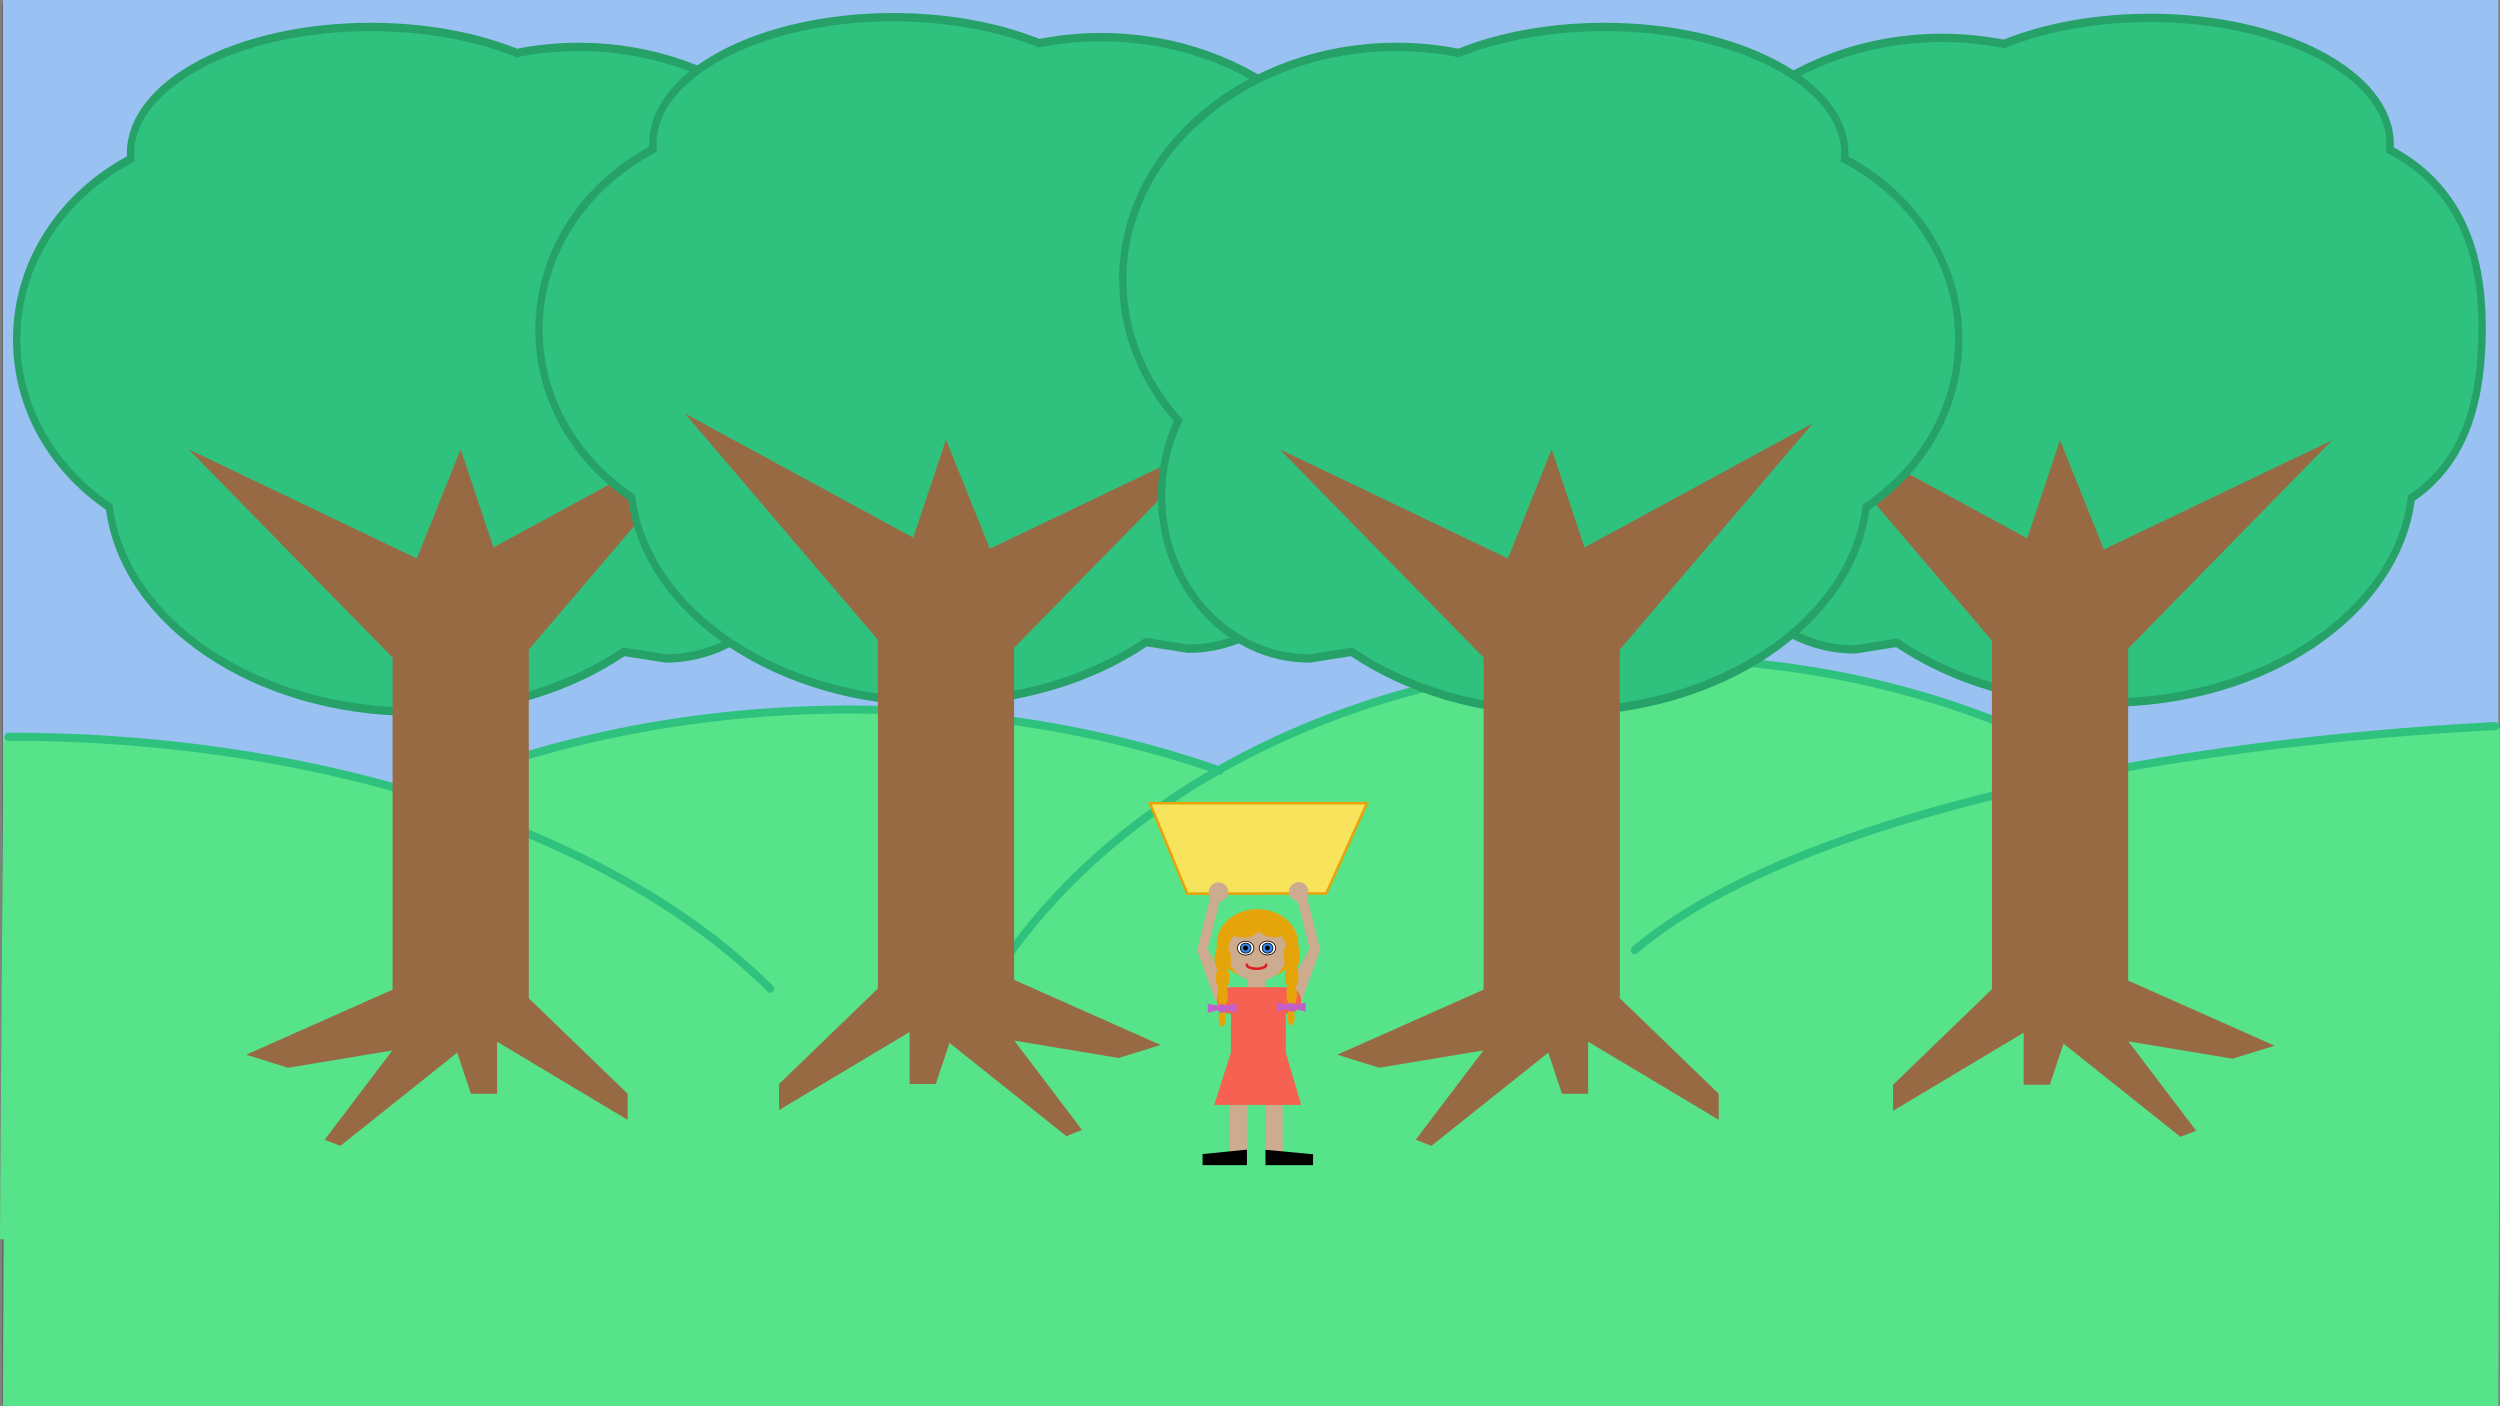 <?xml version="1.0" encoding="UTF-8" standalone="no"?>
<!-- Created with Inkscape (http://www.inkscape.org/) -->

<svg
   width="960"
   height="540"
   viewBox="0 0 960 540"
   version="1.1"
   id="svg1"
   inkscape:version="1.3.2 (091e20ef0f, 2023-11-25)"
   sodipodi:docname="four_trees.svg"
   xmlns:inkscape="http://www.inkscape.org/namespaces/inkscape"
   xmlns:sodipodi="http://sodipodi.sourceforge.net/DTD/sodipodi-0.dtd"
   xmlns="http://www.w3.org/2000/svg"
   xmlns:svg="http://www.w3.org/2000/svg">
  <rect x="0" y="0" width="960" height="540" fill="#333333" stroke="none"/>
  <sodipodi:namedview
     id="namedview1"
     pagecolor="#ffffff"
     bordercolor="#000000"
     borderopacity="0.25"
     inkscape:showpageshadow="2"
     inkscape:pageopacity="0.0"
     inkscape:pagecheckerboard="true"
     inkscape:deskcolor="#d1d1d1"
     inkscape:document-units="px"
     showguides="true"
     showgrid="false"
     inkscape:zoom="0.93303299"
     inkscape:cx="473.18798"
     inkscape:cy="302.776"
     inkscape:window-width="1920"
     inkscape:window-height="1095"
     inkscape:window-x="0"
     inkscape:window-y="32"
     inkscape:window-maximized="1"
     inkscape:current-layer="layer3">
    <inkscape:grid
       id="grid4"
       units="px"
       originx="0"
       originy="0"
       spacingx="1"
       spacingy="1"
       empcolor="#0099e5"
       empopacity="0.302"
       color="#0099e5"
       opacity="0.149"
       empspacing="5"
       dotted="true"
       gridanglex="30"
       gridanglez="30"
       visible="false" />
  </sodipodi:namedview>
  <defs
     id="defs1" />
  <g
     inkscape:label="guides"
     inkscape:groupmode="layer"
     id="layer1"
     sodipodi:insensitive="true">
    <rect
       style="display:inline;fill:none;stroke:#808080;stroke-width:1.023;stroke-dasharray:none;stroke-dashoffset:0;stroke-opacity:1"
       id="rect4"
       width="958.978"
       height="538.977"
       x="0.511"
       y="0.511"
       inkscape:label="bgguide"
       sodipodi:insensitive="true" />
  </g>
  <g
     inkscape:groupmode="layer"
     id="layer2"
     inkscape:label="background"
     style="display:inline">
    <rect
       style="fill:#99c1f1;stroke:none;stroke-width:3.07;stroke-linecap:round;stroke-dasharray:none;stroke-dashoffset:0;stroke-opacity:1"
       id="rect15"
       width="958.205"
       height="311.538"
       x="1.134"
       y="0"
       inkscape:label="sky" />
    <path
       id="rect14"
       style="fill:#57e389;stroke:none;stroke-width:3.186;stroke-linecap:round;stroke-dasharray:none;stroke-dashoffset:0;stroke-opacity:1"
       d="m 627.63,253.041 c -21.463,0.498 -42.785,2.844 -63.564,6.995 -35.12,7.132 -68.148,19.322 -97.32,35.918 C 368.29,261.788 251.232,265.342 157.491,305.343 109.348,290.819 55.769,283.142 1.31,282.966 L 0,475.909 1.29,475.897 1.134,540 H 959.339 L 960,369.592 h -0.099 v -89.689 l -0.563,-1.055 c -53.736,2.833 -105.262,8.838 -151.833,17.696 -51.824,-29.656 -115.225,-44.99 -179.874,-43.504 z"
       sodipodi:nodetypes="scccccccccccccss" />
    <g
       id="g14"
       transform="matrix(1.003,0,0,1.038,5.395,33.729)"
       style="stroke:#2ec27e">
      <path
         style="fill:none;stroke:#2ec27e;stroke-width:3;stroke-linecap:round;stroke-dasharray:none;stroke-dashoffset:0;stroke-opacity:1"
         id="path5"
         sodipodi:type="arc"
         sodipodi:cx="320"
         sodipodi:cy="441.19196"
         sodipodi:rx="314.70004"
         sodipodi:ry="211.19197"
         sodipodi:start="4.1650089"
         sodipodi:end="5.1792951"
         sodipodi:arc-type="arc"
         d="m 156.214,260.857 a 314.7,211.192 0 0 1 305.441,-8.252"
         sodipodi:open="true" />
      <path
         style="fill:none;stroke:#2ec27e;stroke-width:3;stroke-linecap:round;stroke-dasharray:none;stroke-dashoffset:0;stroke-opacity:1"
         id="path10"
         sodipodi:type="arc"
         sodipodi:cx="629.65656"
         sodipodi:cy="422.42801"
         sodipodi:rx="283.83945"
         sodipodi:ry="211.26804"
         sodipodi:start="3.5649397"
         sodipodi:end="5.3564964"
         sodipodi:arc-type="arc"
         d="M 370.875,335.636 A 283.839,211.268 0 0 1 558.974,217.815 283.839,211.268 0 0 1 800.098,253.49"
         sodipodi:open="true" />
      <path
         style="fill:none;stroke:#2ec27e;stroke-width:3;stroke-linecap:round;stroke-dasharray:none;stroke-dashoffset:0;stroke-opacity:1"
         id="path6"
         sodipodi:type="arc"
         sodipodi:cx="-1.1811576"
         sodipodi:cy="425.86923"
         sodipodi:rx="335.29358"
         sodipodi:ry="185.79735"
         sodipodi:start="4.709572"
         sodipodi:end="5.7616189"
         sodipodi:arc-type="arc"
         d="M -2.126,240.073 A 335.294,185.797 0 0 1 289.532,333.298"
         sodipodi:open="true" />
      <path
         style="fill:none;stroke:#2ec27e;stroke-width:3;stroke-linecap:round;stroke-dasharray:none;stroke-dashoffset:0;stroke-opacity:1"
         id="path9"
         sodipodi:type="arc"
         sodipodi:cx="-1020.2509"
         sodipodi:cy="363.93567"
         sodipodi:rx="426.22791"
         sodipodi:ry="129.60413"
         sodipodi:start="4.8781035"
         sodipodi:end="5.9292792"
         sodipodi:arc-type="arc"
         d="m -949.942,236.107 a 426.228,129.604 0 0 1 329.504,82.912"
         transform="scale(-1,1)"
         sodipodi:open="true" />
    </g>
  </g>
  <g
     inkscape:groupmode="layer"
     id="layer4"
     inkscape:label="trees"
     style="display:inline">
    <g
       inkscape:groupmode="layer"
       id="layer3"
       inkscape:label="tree1"
       transform="matrix(1.003,0,0,1,-13.666,0.019)">
      <g
         id="g76"
         inkscape:label="canopy1"
         transform="matrix(0.872,0,0,1,6.922,3.298)"
         style="stroke:none;stroke-width:3.213;stroke-dasharray:none">
        <path
           id="path76"
           style="fill:#2ec27e;stroke:#26a269;stroke-linecap:round"
           d="M 170.52,7.036 C 112.243,7.036 65.001,28.778 65.001,55.597 c 3e-6,0.71 0.051,1.414 0.116,2.117 -29.945,13.821 -50.117,39.678 -50.117,69.322 0,26.414 16.011,49.83 40.682,64.398 6.355,44.062 64.049,78.564 134.319,78.564 35.346,-2e-5 67.502,-8.738 91.559,-23.021 l 18.441,2.559 c 35.898,-5.6e-4 64.999,-27.983 64.999,-62.5 -0.002,-10.056 -2.527,-19.964 -7.361,-28.881 15.3,-15.008 24.393,-33.71 24.393,-53.998 -4.7e-4,-49.408 -53.846,-89.461 -120.267,-89.461 -9.351,1.9e-5 -18.439,0.824 -27.176,2.326 -17.766,-6.259 -39.967,-9.986 -64.069,-9.986 z"
           sodipodi:nodetypes="cscscscccccscc" />
      </g>
      <g
         id="g31"
         inkscape:label="bark1">
        <path
           id="rect16"
           style="fill:#986a44;stroke:none;stroke-width:2.656;stroke-linecap:round;stroke-dasharray:none;stroke-dashoffset:0;stroke-opacity:1"
           d="M 290,162.5 202.564,210.191 190,172.5 173.22,214.447 85.82,172.5 l 78.105,80 V 380 l -56.068,25 16.068,5 39.91,-6.652 -25.926,34.297 L 143.925,440 188.662,404.211 193.925,420 h 10 v -20 l 50,30 V 420 L 216.074,383.312 V 249.43 Z" />
      </g>
    </g>
    <g
       inkscape:groupmode="layer"
       id="g42"
       inkscape:label="tree2"
       transform="matrix(1.003,0,0,1,-57.743,-2.481)"
       style="display:inline">
      <g
         id="g35"
         inkscape:label="canopy2"
         transform="matrix(0.872,0,0,1,250.848,2.054)"
         style="stroke:none;stroke-width:3.213;stroke-dasharray:none">
        <path
           id="path75"
           style="fill:#2ec27e;stroke:#26a269;stroke-linecap:round"
           d="M 170.52,7.036 C 112.243,7.036 65.001,28.778 65.001,55.597 c 3e-6,0.71 0.051,1.414 0.116,2.117 -29.945,13.821 -50.117,39.678 -50.117,69.322 0,26.414 16.011,49.83 40.682,64.398 6.355,44.062 64.049,78.564 134.319,78.564 35.346,-2e-5 67.502,-8.738 91.559,-23.021 l 18.441,2.559 c 35.898,-5.6e-4 64.999,-27.983 64.999,-62.5 -0.002,-10.056 -2.527,-19.964 -7.361,-28.881 15.3,-15.008 24.393,-33.71 24.393,-53.998 -4.7e-4,-49.408 -53.846,-89.461 -120.267,-89.461 -9.351,1.9e-5 -18.439,0.824 -27.176,2.326 -17.766,-6.259 -39.967,-9.986 -64.069,-9.986 z"
           sodipodi:nodetypes="cscscscccccscc" />
      </g>
      <g
         id="g41"
         inkscape:label="bark2"
         transform="matrix(-1,0,0,1,609.746,-1.25)">
        <path
           id="rect35"
           style="fill:#986a44;stroke:none;stroke-width:2.656;stroke-linecap:round;stroke-dasharray:none;stroke-dashoffset:0;stroke-opacity:1"
           d="m 290.001,162.5 -73.926,86.93 V 383.312 L 253.925,420 v 10 l -50,-30 v 20 h -10 L 188.661,404.211 143.925,440 137.911,437.645 163.835,403.348 123.925,410 107.858,405 163.925,380 V 252.5 l -78.104,-80 87.4,41.947 16.779,-41.947 12.564,37.691 z" />
      </g>
    </g>
    <g
       inkscape:groupmode="layer"
       id="g82"
       inkscape:label="tree4"
       transform="matrix(1.003,0,0,1,-13.666,0.019)"
       style="display:inline">
      <g
         id="g80"
         inkscape:label="canopy4"
         transform="matrix(-0.872,0,0,1,985.393,-0.175)"
         style="stroke:none;stroke-width:3.213;stroke-dasharray:none">
        <path
           id="path79"
           style="fill:#2ec27e;stroke:#26a269;stroke-linecap:round"
           d="M 170.52,7.036 C 112.243,7.036 65.001,28.778 65.001,55.597 c 3e-6,0.71 0.051,1.414 0.116,2.117 -29.945,13.821 -40.494,38.509 -40.494,68.154 0,26.414 6.387,50.998 31.059,65.567 6.355,44.062 64.049,78.564 134.319,78.564 35.346,-2e-5 67.502,-8.738 91.559,-23.021 l 18.441,2.559 c 35.898,-5.6e-4 64.999,-27.983 64.999,-62.5 -0.002,-10.056 -2.527,-19.964 -7.361,-28.881 15.3,-15.008 24.393,-33.71 24.393,-53.998 -4.7e-4,-49.408 -53.846,-89.461 -120.267,-89.461 -9.351,1.9e-5 -18.439,0.824 -27.176,2.326 -17.766,-6.259 -39.967,-9.986 -64.069,-9.986 z"
           sodipodi:nodetypes="cscscscccccscc" />
      </g>
      <g
         id="g81"
         inkscape:label="bark4"
         transform="matrix(-1,0,0,1,992.315,-3.474)">
        <path
           id="path80"
           style="fill:#986a44;stroke:none;stroke-width:2.656;stroke-linecap:round;stroke-dasharray:none;stroke-dashoffset:0;stroke-opacity:1"
           d="M 290,162.5 202.564,210.191 190,172.5 173.22,214.447 85.82,172.5 l 78.105,80 V 380 l -56.068,25 16.068,5 39.91,-6.652 -25.926,34.297 L 143.925,440 188.662,404.211 193.925,420 h 10 v -20 l 50,30 V 420 L 216.074,383.312 V 249.43 Z" />
      </g>
    </g>
    <g
       inkscape:groupmode="layer"
       id="g79"
       inkscape:label="tree3"
       transform="matrix(1.003,0,0,1,-57.743,-2.481)"
       style="display:inline">
      <g
         id="g77"
         inkscape:label="canopy3"
         transform="matrix(-0.872,0,0,1,820.557,5.798)"
         style="stroke:none;stroke-width:3.213;stroke-dasharray:none">
        <path
           id="path77"
           style="fill:#2ec27e;stroke:#26a269;stroke-linecap:round"
           d="M 170.52,7.036 C 112.243,7.036 65.001,28.778 65.001,55.597 c 3e-6,0.71 0.051,1.414 0.116,2.117 -29.945,13.821 -50.117,39.678 -50.117,69.322 0,26.414 16.011,49.83 40.682,64.398 6.355,44.062 64.049,78.564 134.319,78.564 35.346,-2e-5 67.502,-8.738 91.559,-23.021 l 18.441,2.559 c 35.898,-5.6e-4 64.999,-27.983 64.999,-62.5 -0.002,-10.056 -2.527,-19.964 -7.361,-28.881 15.3,-15.008 24.393,-33.71 24.393,-53.998 -4.7e-4,-49.408 -53.846,-89.461 -120.267,-89.461 -9.351,1.9e-5 -18.439,0.824 -27.176,2.326 -17.766,-6.259 -39.967,-9.986 -64.069,-9.986 z"
           sodipodi:nodetypes="cscscscccccscc" />
      </g>
      <g
         id="g78"
         inkscape:label="bark3"
         transform="translate(461.658,2.495)">
        <path
           id="path78"
           style="fill:#986a44;stroke:none;stroke-width:2.656;stroke-linecap:round;stroke-dasharray:none;stroke-dashoffset:0;stroke-opacity:1"
           d="m 290.001,162.5 -73.926,86.93 V 383.312 L 253.925,420 v 10 l -50,-30 v 20 h -10 L 188.661,404.211 143.925,440 137.911,437.645 163.835,403.348 123.925,410 107.858,405 163.925,380 V 252.5 l -78.104,-80 87.4,41.947 16.779,-41.947 12.564,37.691 z" />
      </g>
    </g>
  </g>
  <g
     inkscape:groupmode="layer"
     id="layer5"
     inkscape:label="person"
     transform="translate(38.132,-5.518)">
    <g
       id="g97"
       inkscape:label="left leg">
      <rect
         style="fill:#cdab8f;stroke:none;stroke-width:3;stroke-linecap:round;stroke-dasharray:none;stroke-dashoffset:0;stroke-opacity:1"
         id="rect89"
         width="6.504"
         height="18.681"
         x="447.903"
         y="429.852" />
      <path
         id="rect91"
         style="stroke-width:3;stroke-linecap:round"
         d="m 447.822,447.044 18.258,1.708 v 4.18 h -18.258 z"
         sodipodi:nodetypes="ccccc" />
    </g>
    <g
       id="g96"
       inkscape:label="right leg">
      <rect
         style="fill:#cdab8f;stroke:none;stroke-width:3;stroke-linecap:round;stroke-dasharray:none;stroke-dashoffset:0;stroke-opacity:1"
         id="rect87"
         width="6.504"
         height="18.681"
         x="434.178"
         y="429.918" />
      <path
         id="rect90"
         style="stroke-width:3;stroke-linecap:round"
         d="m 423.668,448.681 17.02,-1.708 v 5.958 h -17.02 z"
         sodipodi:nodetypes="ccccc" />
    </g>
    <path
       id="rect109"
       style="fill:#f8e45c;fill-opacity:1;stroke:#e5a50a;stroke-linecap:round"
       d="m 403.403,313.924 h 83.407 l -15.68,34.696 -53.32,0.086 z"
       sodipodi:nodetypes="ccccc" />
    <g
       id="g112"
       inkscape:label="right arm"
       inkscape:transform-center-x="4.9090919"
       inkscape:transform-center-y="-23.513378"
       transform="matrix(-1,0.002,0.002,1,891.618,-3.301)">
      <path
         id="path111"
         style="fill:#cdab8f;stroke:none;stroke-width:0.2;stroke-linecap:round;stroke-dasharray:none"
         inkscape:transform-center-x="-2.0976894"
         inkscape:transform-center-y="6.109103"
         d="m 126.411,583.956 a 1.706,2.028 26.145 0 1 2.274,-1.135 l 19.346,-1.12 -0.084,7.266 -20.279,-2.244 3e-5,-0.058 a 1.706,2.028 26.145 0 1 -0.613,-0.142 1.706,2.028 26.145 0 1 -0.643,-2.568 z"
         transform="matrix(-0.441,0.898,0.898,0.441,0,0)" />
      <rect
         style="fill:#cdab8f;stroke:none;stroke-width:1.034;stroke-linecap:round;stroke-dasharray:none;stroke-dashoffset:0;stroke-opacity:1"
         id="rect111"
         width="20.511"
         height="3.842"
         x="455"
         y="361.739"
         transform="matrix(0.244,0.97,0.97,-0.244,0,0)"
         inkscape:transform-center-x="2.7864081"
         inkscape:transform-center-y="-10.397094" />
      <ellipse
         style="fill:#cdab8f;stroke:none;stroke-width:1;stroke-linecap:round;stroke-dasharray:none;stroke-dashoffset:0;stroke-opacity:1"
         id="ellipse111"
         cx="-462.549"
         cy="350.4"
         rx="3.735"
         ry="3.668"
         transform="scale(-1,1)" />
    </g>
    <g
       id="g108"
       transform="rotate(0.135,1516.956,-481.139)"
       inkscape:label="left arm"
       inkscape:transform-center-x="-4.9090932"
       inkscape:transform-center-y="-23.513378">
      <path
         id="rect106"
         style="fill:#cdab8f;stroke:none;stroke-width:0.2;stroke-linecap:round;stroke-dasharray:none"
         inkscape:transform-center-x="-2.0976894"
         inkscape:transform-center-y="6.109103"
         d="m 126.411,583.956 a 1.706,2.028 26.145 0 1 2.274,-1.135 l 19.346,-1.12 -0.084,7.266 -20.279,-2.244 3e-5,-0.058 a 1.706,2.028 26.145 0 1 -0.613,-0.142 1.706,2.028 26.145 0 1 -0.643,-2.568 z"
         transform="matrix(-0.441,0.898,0.898,0.441,0,0)" />
      <rect
         style="fill:#cdab8f;stroke:none;stroke-width:1.034;stroke-linecap:round;stroke-dasharray:none;stroke-dashoffset:0;stroke-opacity:1"
         id="rect107"
         width="20.511"
         height="3.842"
         x="455"
         y="361.739"
         transform="matrix(0.244,0.97,0.97,-0.244,0,0)"
         inkscape:transform-center-x="2.7864081"
         inkscape:transform-center-y="-10.397094" />
      <ellipse
         style="fill:#cdab8f;stroke:none;stroke-width:1;stroke-linecap:round;stroke-dasharray:none;stroke-dashoffset:0;stroke-opacity:1"
         id="ellipse107"
         cx="-462.549"
         cy="350.4"
         rx="3.735"
         ry="3.668"
         transform="scale(-1,1)" />
    </g>
    <path
       id="rect84"
       style="fill:#f66151;stroke:none;stroke-width:3;stroke-linecap:round;stroke-dasharray:none;stroke-dashoffset:0;stroke-opacity:1"
       d="m 434.529,384.59 v 0.109 a 5.333,5.043 0 0 0 -5.334,5.043 5.333,5.043 0 0 0 5.334,5.043 v 15.006 l -6.414,20.031 h 33.387 l -5.879,-20.031 v -15.043 a 5.333,5.043 0 0 0 0.545,0.037 5.333,5.043 0 0 0 5.334,-5.043 5.333,5.043 0 0 0 -5.334,-5.043 5.333,5.043 0 0 0 -0.545,0.037 v -0.146 z"
       inkscape:label="dress" />
    <ellipse
       style="fill:#e5a50a;stroke:none;stroke-width:1;stroke-linecap:round;stroke-dasharray:none;stroke-dashoffset:0;stroke-opacity:1"
       id="ellipse97"
       cx="444.742"
       cy="368.044"
       rx="15.694"
       ry="13.419" />
    <path
       id="path82"
       style="fill:#cdab8f;stroke:none;stroke-width:3;stroke-linecap:round;stroke-dasharray:none;stroke-dashoffset:0;stroke-opacity:1"
       d="m 444.719,360.465 a 11.36,10.898 0 0 0 -11.361,10.898 11.36,10.898 0 0 0 7.631,10.266 v 2.982 h 6.68 v -2.74 a 11.36,10.898 0 0 0 8.41,-10.508 11.36,10.898 0 0 0 -11.359,-10.898 z"
       inkscape:label="head" />
    <ellipse
       style="fill:#ffffff;stroke:#000000;stroke-width:0.3;stroke-linecap:round;stroke-dasharray:none;stroke-dashoffset:0;stroke-opacity:1"
       id="path91"
       cx="440.191"
       cy="369.616"
       rx="3.147"
       ry="2.649"
       inkscape:label="right eye" />
    <ellipse
       style="fill:#ffffff;stroke:#000000;stroke-width:0.3;stroke-linecap:round;stroke-dasharray:none;stroke-dashoffset:0;stroke-opacity:1"
       id="ellipse92"
       cx="448.58"
       cy="369.565"
       rx="3.147"
       ry="2.649"
       inkscape:label="left eye" />
    <ellipse
       style="fill:#3584e4;stroke:#000000;stroke-width:0.3;stroke-linecap:round;stroke-dasharray:none;stroke-dashoffset:0;stroke-opacity:1"
       id="path92"
       ry="1.898"
       rx="2.034"
       cy="369.604"
       cx="440.229"
       inkscape:label="right iris" />
    <ellipse
       style="fill:#3584e4;stroke:#000000;stroke-width:0.3;stroke-linecap:round;stroke-dasharray:none;stroke-dashoffset:0;stroke-opacity:1"
       id="ellipse93"
       ry="1.898"
       rx="2.034"
       cy="369.615"
       cx="448.619"
       inkscape:label="left iris" />
    <ellipse
       style="fill:#000000;stroke:#000000;stroke-width:0.3;stroke-linecap:round;stroke-dasharray:none;stroke-dashoffset:0;stroke-opacity:1"
       id="path93"
       cx="440.172"
       cy="369.56"
       rx="0.743"
       ry="0.783"
       inkscape:label="right pupil" />
    <ellipse
       style="fill:#000000;stroke:#000000;stroke-width:0.3;stroke-linecap:round;stroke-dasharray:none;stroke-dashoffset:0;stroke-opacity:1"
       id="ellipse94"
       cx="448.604"
       cy="369.523"
       rx="0.743"
       ry="0.783"
       inkscape:label="left pupil" />
    <path
       style="fill:none;stroke:#e01b24;stroke-width:1;stroke-linecap:round;stroke-dasharray:none;stroke-dashoffset:0;stroke-opacity:1"
       id="path94"
       sodipodi:type="arc"
       sodipodi:cx="444.3703"
       sodipodi:cy="376.00198"
       sodipodi:rx="3.7039657"
       sodipodi:ry="1.514184"
       sodipodi:start="0"
       sodipodi:end="3.1529429"
       sodipodi:arc-type="arc"
       d="m 448.074,376.002 a 3.704,1.514 0 0 1 -1.864,1.314 3.704,1.514 0 0 1 -3.716,-0.009 3.704,1.514 0 0 1 -1.828,-1.323"
       sodipodi:open="true"
       inkscape:label="mouth" />
    <path
       style="fill:#e5a50a;stroke:none;stroke-width:1;stroke-linecap:round;stroke-dasharray:none;stroke-dashoffset:0;stroke-opacity:1"
       id="path95"
       sodipodi:type="arc"
       sodipodi:cx="439.41431"
       sodipodi:cy="360.69669"
       sodipodi:rx="6.6966915"
       sodipodi:ry="4.8930306"
       sodipodi:start="6.101331"
       sodipodi:end="2.320007"
       sodipodi:arc-type="slice"
       d="m 446.001,359.812 a 6.697,4.893 0 0 1 -3.366,5.175 6.697,4.893 0 0 1 -7.782,-0.707 l 4.561,-3.583 z"
       inkscape:label="right bang" />
    <path
       style="fill:#e5a50a;stroke:none;stroke-width:1;stroke-linecap:round;stroke-dasharray:none;stroke-dashoffset:0;stroke-opacity:1"
       id="ellipse96"
       sodipodi:type="arc"
       sodipodi:cx="451.1181"
       sodipodi:cy="360.5368"
       sodipodi:rx="6.6966915"
       sodipodi:ry="4.8930306"
       sodipodi:start="0.65235958"
       sodipodi:end="3.2842865"
       sodipodi:arc-type="arc"
       d="m 456.44,363.507 a 6.697,4.893 0 0 1 -7.914,1.541 6.697,4.893 0 0 1 -4.036,-5.207"
       sodipodi:open="true"
       inkscape:label="left bang" />
    <g
       id="g111"
       inkscape:label="right braid"
       style="display:inline">
      <ellipse
         style="fill:#e5a50a;stroke:none;stroke-width:1;stroke-linecap:round;stroke-dasharray:none;stroke-dashoffset:0;stroke-opacity:1"
         id="ellipse98"
         cx="431.357"
         cy="380.992"
         rx="2.632"
         ry="4.774" />
      <ellipse
         style="fill:#e5a50a;stroke:none;stroke-width:1;stroke-linecap:round;stroke-dasharray:none;stroke-dashoffset:0;stroke-opacity:1"
         id="ellipse99"
         cx="431.35"
         cy="387.784"
         rx="2.005"
         ry="4.42" />
      <ellipse
         style="fill:#e5a50a;stroke:none;stroke-width:0.707;stroke-linecap:round;stroke-dasharray:none;stroke-dashoffset:0;stroke-opacity:1"
         id="ellipse100"
         cx="431.148"
         cy="396.56"
         rx="1.38"
         ry="3.213" />
      <path
         id="path99"
         style="fill:#c061cb;stroke:none;stroke-width:1;stroke-linecap:round;stroke-dasharray:none;stroke-dashoffset:0;stroke-opacity:1"
         d="m 425.662,390.994 v 3.461 l 3.787,-1.008 a 1.941,1.632 0 0 0 1.736,0.91 1.941,1.632 0 0 0 1.734,-0.91 l 3.789,1.008 v -3.461 l -3.986,0.732 a 1.941,1.632 0 0 0 -1.537,-0.635 1.941,1.632 0 0 0 -1.531,0.637 z" />
      <ellipse
         style="fill:#e5a50a;stroke:none;stroke-width:1;stroke-linecap:round;stroke-dasharray:none;stroke-dashoffset:0;stroke-opacity:1"
         id="path97"
         cx="431.401"
         cy="373.578"
         rx="3.153"
         ry="5.754" />
    </g>
    <g
       id="g110"
       inkscape:label="left braid"
       transform="translate(-1.406,-0.275)"
       style="display:inline">
      <ellipse
         style="fill:#e5a50a;stroke:none;stroke-width:1;stroke-linecap:round;stroke-dasharray:none;stroke-dashoffset:0;stroke-opacity:1"
         id="ellipse101"
         cx="459.332"
         cy="372.729"
         rx="3.153"
         ry="5.754" />
      <ellipse
         style="fill:#e5a50a;stroke:none;stroke-width:1;stroke-linecap:round;stroke-dasharray:none;stroke-dashoffset:0;stroke-opacity:1"
         id="ellipse102"
         cx="459.289"
         cy="380.809"
         rx="2.632"
         ry="4.774" />
      <ellipse
         style="fill:#e5a50a;stroke:none;stroke-width:1;stroke-linecap:round;stroke-dasharray:none;stroke-dashoffset:0;stroke-opacity:1"
         id="ellipse103"
         cx="459.282"
         cy="387.601"
         rx="2.005"
         ry="4.42" />
      <ellipse
         style="fill:#e5a50a;stroke:none;stroke-width:0.707;stroke-linecap:round;stroke-dasharray:none;stroke-dashoffset:0;stroke-opacity:1"
         id="ellipse104"
         cx="459.079"
         cy="396.377"
         rx="1.38"
         ry="3.213" />
      <path
         id="path104"
         style="fill:#c061cb;stroke:none;stroke-width:1;stroke-linecap:round;stroke-dasharray:none;stroke-dashoffset:0;stroke-opacity:1"
         d="m 453.594,390.811 v 3.461 l 3.787,-1.008 a 1.941,1.632 0 0 0 1.736,0.91 1.941,1.632 0 0 0 1.734,-0.91 l 3.789,1.008 v -3.461 l -3.986,0.732 a 1.941,1.632 0 0 0 -1.537,-0.635 1.941,1.632 0 0 0 -1.531,0.637 z" />
    </g>
  </g>
</svg>
